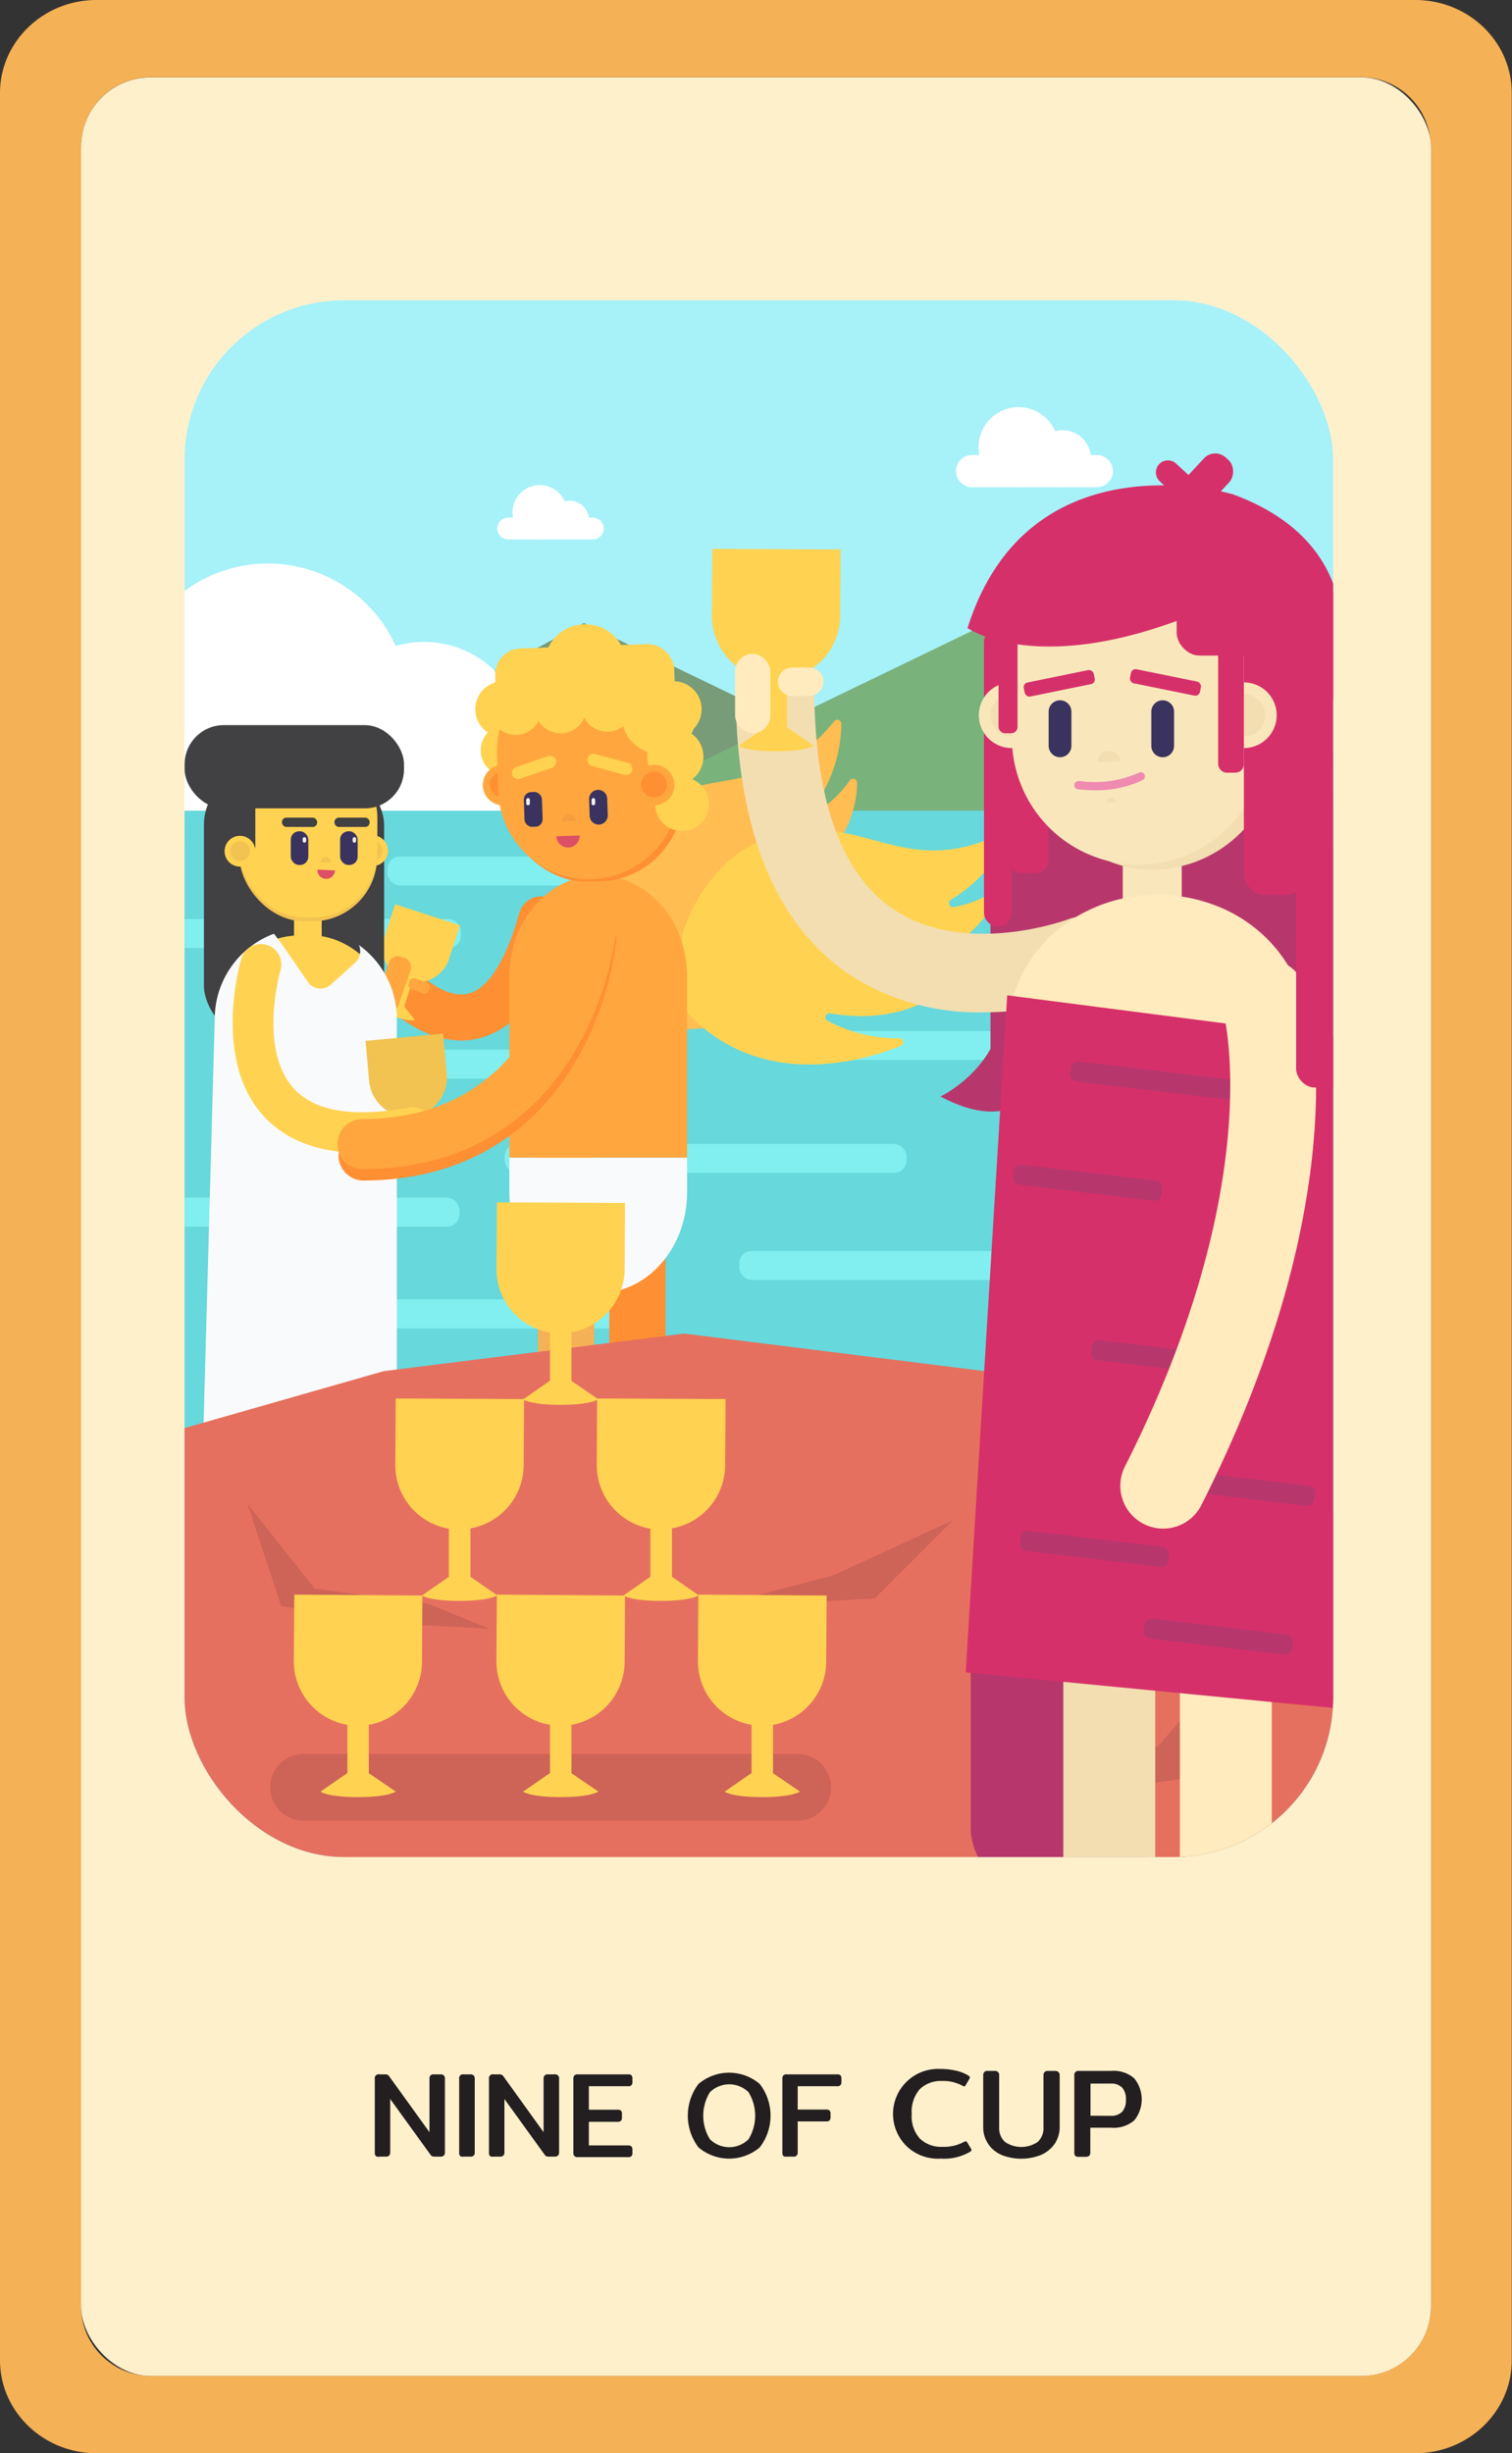 <svg xmlns="http://www.w3.org/2000/svg" xmlns:xlink="http://www.w3.org/1999/xlink" viewBox="0 0 235.04 381.18"><rect x="0" y="0" width="235.04" height="381.18" fill="#333333" stroke="none"/><defs><style>.cls-1{fill:none;}.cls-2{fill:#f4b155;}.cls-3{fill:#fff0cc;}.cls-4{fill:#231f20;}.cls-5{clip-path:url(#clip-path);}.cls-6{fill:#a7f1f9;}.cls-7{fill:#789b78;}.cls-8{fill:#79b27b;}.cls-9{fill:#fff;}.cls-10{fill:#67d8db;}.cls-11{fill:#81efef;}.cls-12{fill:#b7376c;}.cls-13{fill:#ff8f33;}.cls-14{fill:#f5b155;}.cls-15{fill:#ffbd52;}.cls-16{fill:#ffd351;}.cls-17{fill:#ffa73e;}.cls-18{fill:#f9fafb;}.cls-19{fill:#e6705f;}.cls-20{fill:#f49e40;}.cls-21{fill:#3a335f;}.cls-22{fill:#dd4f65;}.cls-23{fill:#f1f2f2;}.cls-24{fill:#ffd150;}.cls-25{fill:#414042;}.cls-26{fill:#f2c351;}.cls-27{fill:#ce6357;}.cls-28{fill:#d6306a;}.cls-29{fill:#ffebbd;}.cls-30{fill:#f2deb1;}.cls-31{fill:#f9e7bb;}.cls-32{fill:#ef8bb1;}</style><clipPath id="clip-path"><rect class="cls-1" x="28.69" y="46.66" width="178.55" height="241.88" rx="24.79"/></clipPath></defs><g id="Layer_2" data-name="Layer 2"><g id="Layer_1-2" data-name="Layer 1"><path class="cls-2" d="M235,14.45V366.73c0,8-6.73,14.45-15,14.45H15c-8.26,0-15-6.48-15-14.45V14.45C0,6.48,6.73,0,15,0H220C228.31,0,235,6.48,235,14.45Zm-12.6,343.89V22.83A10.83,10.83,0,0,0,211.62,12H23.42A10.83,10.83,0,0,0,12.6,22.83V358.34a10.83,10.83,0,0,0,10.82,10.82h188.2A10.83,10.83,0,0,0,222.44,358.34Z"/><rect class="cls-3" x="12.6" y="12.02" width="209.84" height="357.15" rx="10.82"/><path class="cls-4" d="M58.42,335a.68.68,0,0,1-.16-.5V323a.6.6,0,0,1,.71-.69h.87a.94.94,0,0,1,.41.07.85.85,0,0,1,.3.3l6.21,8.61V323a.75.75,0,0,1,.15-.52.7.7,0,0,1,.54-.17h1a.7.7,0,0,1,.54.17.67.67,0,0,1,.17.52v11.42a.68.68,0,0,1-.16.5.7.7,0,0,1-.55.17h-.89a1,1,0,0,1-.39-.06.93.93,0,0,1-.3-.3l-6.21-8.59v8.28a.68.68,0,0,1-.16.5.7.7,0,0,1-.55.17H59A.66.66,0,0,1,58.42,335Z"/><path class="cls-4" d="M71.54,335a.68.68,0,0,1-.16-.5V323a.6.6,0,0,1,.7-.69h1a.73.73,0,0,1,.55.17.71.71,0,0,1,.17.52v11.42a.6.6,0,0,1-.72.67h-1A.7.7,0,0,1,71.54,335Z"/><path class="cls-4" d="M76.17,335a.68.68,0,0,1-.16-.5V323a.6.6,0,0,1,.71-.69h.86a1,1,0,0,1,.42.07.85.85,0,0,1,.3.3l6.2,8.61V323a.75.75,0,0,1,.16-.52.7.7,0,0,1,.54-.17h1a.61.61,0,0,1,.71.69v11.42a.68.68,0,0,1-.16.5.71.71,0,0,1-.55.17h-.89a1,1,0,0,1-.39-.06.93.93,0,0,1-.3-.3l-6.21-8.59v8.28a.68.68,0,0,1-.16.5.7.7,0,0,1-.55.17h-1A.66.66,0,0,1,76.17,335Z"/><path class="cls-4" d="M89.29,335a.68.68,0,0,1-.16-.5V323a.7.7,0,0,1,.16-.52.69.69,0,0,1,.54-.17h7.82a.67.67,0,0,1,.51.15.7.7,0,0,1,.15.5v.51a.75.75,0,0,1-.15.52.64.64,0,0,1-.51.16H91.54v3.65H96a.75.75,0,0,1,.53.15.71.71,0,0,1,.15.51V329a.73.73,0,0,1-.15.52.7.7,0,0,1-.53.16H91.54v3.67h6.09a.67.67,0,0,1,.52.16.7.7,0,0,1,.16.52v.5a.63.63,0,0,1-.16.49.72.72,0,0,1-.52.15h-7.8A.69.69,0,0,1,89.29,335Z"/><path class="cls-4" d="M108.58,333.66a8.15,8.15,0,0,1,0-9.86,7.35,7.35,0,0,1,9.52,0,8.07,8.07,0,0,1,0,9.86,7.38,7.38,0,0,1-9.52,0Zm7.78-1.27a7,7,0,0,0,0-7.31,4.29,4.29,0,0,0-6,0,6.94,6.94,0,0,0,0,7.31,4.26,4.26,0,0,0,6,0Z"/><path class="cls-4" d="M121.78,335a.68.68,0,0,1-.16-.5V323a.6.6,0,0,1,.7-.69h7.82a.67.67,0,0,1,.51.15.7.7,0,0,1,.15.5v.51a.75.75,0,0,1-.15.52.64.64,0,0,1-.51.16H124v3.63h4.43a.73.73,0,0,1,.53.15.71.71,0,0,1,.15.51v.5a.75.75,0,0,1-.15.52.69.69,0,0,1-.53.16H124v4.8a.6.6,0,0,1-.72.67h-1A.7.7,0,0,1,121.78,335Z"/><path class="cls-4" d="M141.08,333.61a7,7,0,0,1,5.11-12.14,10.15,10.15,0,0,1,2.47.28,6.18,6.18,0,0,1,1.93.78.34.34,0,0,1,.17.26.48.48,0,0,1-.1.27l-.55.94c-.07.12-.15.18-.21.18a.72.72,0,0,1-.28-.1,6.11,6.11,0,0,0-3.16-.74,4.67,4.67,0,0,0-3.48,1.27,5.3,5.3,0,0,0-1.25,3.83A5.18,5.18,0,0,0,143,332.3a4.78,4.78,0,0,0,3.5,1.27,6.63,6.63,0,0,0,3.36-.77.83.83,0,0,1,.25-.09c.08,0,.16.06.24.17l.61,1a.49.49,0,0,1,.06.2c0,.08-.08.16-.22.26a8.07,8.07,0,0,1-4.58,1.06A7.05,7.05,0,0,1,141.08,333.61Z"/><path class="cls-4" d="M155.69,334.82a4.62,4.62,0,0,1-2.85-4.41v-7.92a.79.79,0,0,1,.17-.55.74.74,0,0,1,.56-.17h1a.78.78,0,0,1,.57.17.74.74,0,0,1,.18.55v8a2.92,2.92,0,0,0,.89,2.31,4.53,4.53,0,0,0,5.11,0,2.92,2.92,0,0,0,.89-2.31v-8a.74.74,0,0,1,.18-.55.78.78,0,0,1,.57-.17h1c.51,0,.77.24.77.72v7.92a4.7,4.7,0,0,1-.76,2.66,5,5,0,0,1-2.11,1.74,8.32,8.32,0,0,1-6.23,0Z"/><path class="cls-4" d="M167.17,335a.77.77,0,0,1-.17-.53V322.49a.79.79,0,0,1,.17-.55.74.74,0,0,1,.56-.17h5a4.89,4.89,0,0,1,3.58,1.15,5.17,5.17,0,0,1,0,6.55,4.93,4.93,0,0,1-3.58,1.13h-3.24v3.82a.77.77,0,0,1-.17.53.8.8,0,0,1-.58.17h-1A.78.78,0,0,1,167.17,335Zm5.47-6.25a2.37,2.37,0,0,0,1.79-.62,2.64,2.64,0,0,0,.59-1.87,2.67,2.67,0,0,0-.59-1.9,2.37,2.37,0,0,0-1.79-.62h-3.12v5Z"/><g class="cls-5"><rect class="cls-6" x="18.13" y="14.64" width="203.44" height="289.28"/><polygon class="cls-7" points="63.52 111.44 90.76 96.8 151.37 126.08 38.66 126.08 63.52 111.44"/><polygon class="cls-8" points="193.89 109.27 162.61 92.46 93.01 126.08 222.44 126.08 193.89 109.27"/><polyline class="cls-7" points="38.66 126.08 63.52 111.44 90.76 96.8"/><path class="cls-9" d="M84.31,131.21h-68a8.81,8.81,0,0,1-8.79-8.78h0a8.81,8.81,0,0,1,8.79-8.79h68a8.81,8.81,0,0,1,8.79,8.79h0A8.81,8.81,0,0,1,84.31,131.21Z"/><circle class="cls-9" cx="41.64" cy="109.38" r="21.83" transform="translate(-73.36 131.14) rotate(-79.87)"/><circle class="cls-9" cx="65.65" cy="115.66" r="15.56" transform="matrix(0.16, -0.99, 0.99, 0.16, -59.07, 161.83)"/><path class="cls-9" d="M164.58,131.21h46.65a6,6,0,0,0,6-6h0a6,6,0,0,0-6-6H164.58a6,6,0,0,0-6,6h0A6,6,0,0,0,164.58,131.21Z"/><circle class="cls-9" cx="193.85" cy="116.24" r="14.97"/><path class="cls-9" d="M166.71,120.54a10.67,10.67,0,1,0,10.67-10.67A10.67,10.67,0,0,0,166.71,120.54Z"/><rect class="cls-10" x="17.56" y="125.96" width="211.33" height="177.97"/><rect class="cls-1" x="32.8" y="14.64" width="174.11" height="289.28"/><rect class="cls-11" x="34.7" y="201.89" width="62.48" height="4.51" rx="1.95"/><rect class="cls-11" x="114.91" y="194.37" width="62.48" height="4.51" rx="1.95"/><rect class="cls-11" x="78.45" y="177.74" width="62.48" height="4.51" rx="1.95"/><rect class="cls-11" x="60.22" y="133.08" width="62.48" height="4.51" rx="1.95"/><rect class="cls-11" x="126.31" y="160.19" width="62.48" height="4.51" rx="1.95"/><rect class="cls-11" x="43.59" y="163.1" width="62.48" height="4.51" rx="1.95"/><rect class="cls-11" x="8.95" y="186.08" width="62.48" height="4.51" rx="1.95"/><rect class="cls-11" x="9.18" y="142.79" width="62.48" height="4.51" rx="1.95"/><path class="cls-12" d="M146.2,170.37s7.3-3.47,9.22-11l4.52,10.78S156.29,175.76,146.2,170.37Z"/><path class="cls-13" d="M71.72,161.67c-6.32,0-11.29-5-11.52-5.29a3.56,3.56,0,0,1,5.11-5c.08.08,4,3.9,7.54,3,3.07-.8,5.86-5.24,7.86-12.49a3.56,3.56,0,0,1,6.87,1.89c-2.78,10.13-7.15,16-13,17.52A11.57,11.57,0,0,1,71.72,161.67Z"/><path class="cls-13" d="M103.46,234.42v-47.3a4.37,4.37,0,1,0-8.74,0v48.09s0,.09,0,.14l-3.17.68a2.72,2.72,0,0,0-1.39.8l-.66.74a2.61,2.61,0,0,0,1.93,4.36h10.43a2.61,2.61,0,0,0,2.61-2.61v-2.84A2.57,2.57,0,0,0,103.46,234.42Z"/><path class="cls-14" d="M92.38,225.25V178a4.37,4.37,0,1,0-8.74,0V226c0,.05,0,.1,0,.15l-3.17.68a2.55,2.55,0,0,0-1.39.8l-.66.73a2.61,2.61,0,0,0,1.93,4.37H90.79a2.61,2.61,0,0,0,2.61-2.61v-2.84A2.59,2.59,0,0,0,92.38,225.25Z"/><path class="cls-15" d="M94.94,156.85l-3.42-9.48a.2.2,0,0,1,0-.11c-.15-.91-1.74-12.11,5.89-19.35,10.87-10.31,21.34-2.37,32.26-15.84a.63.63,0,0,1,1.12.41A22.44,22.44,0,0,1,127,124.64a.64.64,0,0,0,.89.88,17.21,17.21,0,0,0,4.18-4.24.63.63,0,0,1,1.16.35c0,3.46-1.3,10.43-9.88,15.78a.63.63,0,0,0,.43,1.16,27.8,27.8,0,0,0,7.6-2.33.63.63,0,0,1,.86.82c-1.21,2.83-4.86,8.84-14.7,11.61a.64.64,0,0,0,.12,1.25,23.27,23.27,0,0,0,11.14-2.29.63.63,0,0,1,.73,1c-5,5.31-17.95,16.38-34.24,8.58A.68.68,0,0,1,94.94,156.85Z"/><path class="cls-16" d="M105.14,155.2l.94-10s0-.07,0-.11c.26-.87,3.6-11.69,13.59-15,14.23-4.69,20.32,7,36-.57a.62.62,0,0,1,.83.83,22.46,22.46,0,0,1-8.69,9.45.62.62,0,0,0,.42,1.14,17,17,0,0,0,5.7-2.08.62.62,0,0,1,.88.79c-1.49,3.12-5.61,8.93-15.74,10.1a.62.62,0,0,0-.11,1.21,28.12,28.12,0,0,0,8,1.16.61.61,0,0,1,.42,1.07c-2.28,2.05-8.18,6-18.35,4.25a.62.62,0,0,0-.41,1.15,23,23,0,0,0,11.18,2.73.62.62,0,0,1,.23,1.19c-6.72,2.68-23.26,7.22-34.7-6.84A.61.61,0,0,1,105.14,155.2Z"/><path class="cls-17" d="M106.81,151.71c0-8.67-6.18-15.7-13.81-15.7h0c-7.63,0-13.82,7-13.82,15.7v28.18h27.63Z"/><path class="cls-18" d="M93,200.93h0c7.63,0,13.81-7,13.81-15.7v-5.34H79.18v5.34C79.18,193.9,85.37,200.93,93,200.93Z"/><path class="cls-16" d="M61.42,140.5l-1.69,5.22a5.32,5.32,0,0,0,2.63,6.35l-1.2,3.78-2.58.8s.41.6,2.81,1.36h0c2.4.76,3.11.5,3.11.5l-1.66-2.11,1.2-3.81A5.32,5.32,0,0,0,69.81,149l1.69-5.22Z"/><rect class="cls-17" x="59.44" y="148.5" width="3.58" height="8.65" rx="1.46" transform="translate(53.03 -11.61) rotate(18.98)"/><rect class="cls-17" x="63.91" y="151.32" width="3.34" height="1.79" rx="0.73" transform="matrix(0.95, 0.33, -0.33, 0.95, 53.09, -13.06)"/><path class="cls-19" d="M100.43,117.77a4,4,0,1,0,3.9-4.17A4,4,0,0,0,100.43,117.77Z"/><path class="cls-16" d="M100.39,110.35a4.34,4.34,0,1,0,4.19-4.49A4.33,4.33,0,0,0,100.39,110.35Z"/><path class="cls-19" d="M95.57,105.17a4.43,4.43,0,1,0,4.28-4.58A4.42,4.42,0,0,0,95.57,105.17Z"/><path class="cls-16" d="M82.56,110.05a4.34,4.34,0,1,1-4.49-4.19A4.35,4.35,0,0,1,82.56,110.05Z"/><path class="cls-19" d="M85.88,105.5a4.43,4.43,0,1,1-4.58-4.28A4.42,4.42,0,0,1,85.88,105.5Z"/><path class="cls-16" d="M82.72,116.48a4,4,0,1,1-4.16-3.89A4,4,0,0,1,82.72,116.48Z"/><path class="cls-17" d="M75.06,122.08a3.15,3.15,0,1,0,3-3.25A3.15,3.15,0,0,0,75.06,122.08Z"/><path class="cls-13" d="M76.18,122a2,2,0,1,0,2-2.09A2,2,0,0,0,76.18,122Z"/><rect class="cls-13" x="77.38" y="103.33" width="28.17" height="34.06" rx="13.14" transform="matrix(-1, 0.03, -0.03, -1, 186.98, 237.55)"/><path class="cls-17" d="M77.85,112.63a14.13,14.13,0,0,1,13-10.06h0a14.12,14.12,0,0,1,14.56,13.6l.2,5.88A14.13,14.13,0,0,1,92,136.61h0A14.13,14.13,0,0,1,77.46,123l-.2-5.88A14,14,0,0,1,77.85,112.63Z"/><path class="cls-20" d="M88.47,127.57l1.07,0a1.07,1.07,0,0,0-2.14.07Z"/><rect class="cls-21" x="81.48" y="123.07" width="2.82" height="5.4" rx="1.15" transform="translate(169.99 248.66) rotate(178.06)"/><path class="cls-21" d="M93.12,128.12h0a1.42,1.42,0,0,0,1.36-1.45l-.09-2.58a1.41,1.41,0,0,0-1.46-1.36h0a1.4,1.4,0,0,0-1.35,1.45l.08,2.58A1.41,1.41,0,0,0,93.12,128.12Z"/><path class="cls-16" d="M80.82,121l5-1.71a1,1,0,0,0,.6-1.21h0a1,1,0,0,0-1.21-.59l-5,1.71a1,1,0,0,0-.59,1.21h0A1,1,0,0,0,80.82,121Z"/><path class="cls-16" d="M97.12,120.4,92,119a1,1,0,0,1-.68-1.16h0a1,1,0,0,1,1.17-.68l5.11,1.36a1,1,0,0,1,.68,1.17h0A1,1,0,0,1,97.12,120.4Z"/><path class="cls-22" d="M90.11,129.81a1.81,1.81,0,1,1-3.62.13Z"/><path class="cls-16" d="M84.6,103.59A6.39,6.39,0,1,0,90.77,97,6.39,6.39,0,0,0,84.6,103.59Z"/><rect class="cls-16" x="77.01" y="100.41" width="27.83" height="9.83" rx="4.01" transform="translate(185.39 207.5) rotate(178.05)"/><path class="cls-16" d="M90.4,109.81a4,4,0,1,0,3.85-4.12A4,4,0,0,0,90.4,109.81Z"/><path class="cls-16" d="M83.15,110.06A4,4,0,1,0,87,105.94,4,4,0,0,0,83.15,110.06Z"/><path class="cls-16" d="M76.18,110.3A4,4,0,1,0,80,106.18,4,4,0,0,0,76.18,110.3Z"/><path class="cls-16" d="M109.35,117.42a4.37,4.37,0,1,1-4.52-4.22A4.37,4.37,0,0,1,109.35,117.42Z"/><path class="cls-16" d="M110.21,124.77a4.18,4.18,0,1,1-4.32-4A4.18,4.18,0,0,1,110.21,124.77Z"/><path class="cls-16" d="M108.14,111.15a5.73,5.73,0,1,1-5.92-5.53A5.72,5.72,0,0,1,108.14,111.15Z"/><path class="cls-17" d="M98.54,122.08a3.15,3.15,0,1,0,3-3.25A3.15,3.15,0,0,0,98.54,122.08Z"/><path class="cls-13" d="M99.66,122a2,2,0,1,0,2-2.09A2,2,0,0,0,99.66,122Z"/><path class="cls-23" d="M82.09,125.12h0a.29.29,0,0,1-.29-.28v-.55a.29.29,0,0,1,.29-.29h0a.29.29,0,0,1,.28.29v.55A.29.29,0,0,1,82.09,125.12Z"/><path class="cls-23" d="M92.24,125.12h0a.28.28,0,0,1-.28-.28v-.55a.28.28,0,0,1,.28-.29h0a.29.29,0,0,1,.28.29v.55A.29.29,0,0,1,92.24,125.12Z"/><path class="cls-24" d="M39.16,221.37V185.14a3.35,3.35,0,1,1,6.69,0V222s0,.08,0,.11l2.43.53a2,2,0,0,1,1.06.61l.51.56a2,2,0,0,1-1.48,3.34h-8a2,2,0,0,1-2-2V223A2,2,0,0,1,39.16,221.37Z"/><path class="cls-14" d="M47.64,214.35V178.12a3.35,3.35,0,0,1,6.7,0V215s0,.08,0,.11l2.43.53a2,2,0,0,1,1.06.61l.51.56a2,2,0,0,1-1.48,3.34h-8a2,2,0,0,1-2-2v-2.17A2,2,0,0,1,47.64,214.35Z"/><rect class="cls-25" x="31.71" y="119.56" width="28.01" height="42.19" rx="8.65" transform="translate(91.42 281.3) rotate(180)"/><rect class="cls-16" x="45.71" y="140.45" width="4.3" height="8.17" rx="2.02" transform="translate(95.72 289.08) rotate(180)"/><path class="cls-16" d="M55.53,132.18a2.39,2.39,0,1,0,2.39-2.39A2.39,2.39,0,0,0,55.53,132.18Z"/><path class="cls-26" d="M56.38,132.18a1.55,1.55,0,1,0,1.54-1.54A1.54,1.54,0,0,0,56.38,132.18Z"/><rect class="cls-26" x="37.22" y="117.26" width="21.42" height="25.9" rx="10.08" transform="translate(95.86 260.41) rotate(180)"/><rect class="cls-16" x="37.22" y="116.67" width="21.42" height="25.9" rx="10.08" transform="translate(95.86 259.23) rotate(180)"/><rect class="cls-25" x="28.69" y="112.66" width="34.1" height="12.93" rx="6.08" transform="translate(91.49 238.26) rotate(180)"/><rect class="cls-16" x="34" y="145.33" width="27.08" height="49.56" rx="12.74" transform="translate(95.07 340.22) rotate(180)"/><rect class="cls-21" x="45.19" y="129.15" width="2.73" height="5.24" rx="1.29" transform="translate(93.12 263.55) rotate(180)"/><rect class="cls-21" x="52.87" y="129.15" width="2.73" height="5.24" rx="1.29" transform="translate(108.47 263.55) rotate(180)"/><path class="cls-26" d="M50.68,134h.81a.81.81,0,0,0-1.62,0Z"/><rect class="cls-25" x="43.82" y="127.05" width="5.47" height="1.45" rx="0.68" transform="translate(93.12 255.54) rotate(180)"/><rect class="cls-25" x="51.98" y="127.05" width="5.47" height="1.45" rx="0.68" transform="translate(109.44 255.54) rotate(180)"/><path class="cls-22" d="M52.09,135.24a1.38,1.38,0,0,1-1.44,1.31,1.36,1.36,0,0,1-1.31-1.43Z"/><path class="cls-18" d="M40.74,145.92a13.87,13.87,0,0,1,1.84-.84c.84,1,3.51,4.9,5.25,7.46a2.41,2.41,0,0,0,3.61.44l3.75-3.38a2.41,2.41,0,0,0,.6-2.76,14.13,14.13,0,0,1,5.9,11.5v60.72l-30.12,4.83,1.81-65.55A14.13,14.13,0,0,1,40.74,145.92Z"/><rect class="cls-25" x="36.41" y="123.48" width="3.27" height="8.29" transform="translate(76.1 255.25) rotate(180)"/><path class="cls-26" d="M56.82,161.73l.57,6.27A6.11,6.11,0,0,0,63,173.51l.45,4.55-2.37,2s.71.45,3.59.16h0c2.88-.28,3.51-.87,3.51-.87l-2.71-1.48-.45-4.58a6.09,6.09,0,0,0,4.43-6.42l-.58-6.27Z"/><path class="cls-16" d="M34.91,132.26a2.39,2.39,0,1,0,2.39-2.39A2.39,2.39,0,0,0,34.91,132.26Z"/><path class="cls-26" d="M35.76,132.26a1.54,1.54,0,1,0,1.54-1.54A1.54,1.54,0,0,0,35.76,132.26Z"/><path class="cls-16" d="M53.21,179c-5.25-.52-9.37-2.42-12.31-5.68-7.92-8.79-3.54-23.87-3.35-24.5a3.18,3.18,0,0,1,6.09,1.81c-.07.21-3.53,12.34,2,18.46,3.24,3.59,9.27,4.59,17.91,3a3.17,3.17,0,1,1,1.16,6.24A40.86,40.86,0,0,1,53.21,179Z"/><path class="cls-13" d="M56.33,183.43a3.9,3.9,0,0,1,0-7.79c28.38,0,31.6-28.84,31.72-30.07a3.89,3.89,0,0,1,7.74.75,49.87,49.87,0,0,1-6.16,18.37C84.7,173.23,74.91,183.43,56.33,183.43Z"/><path class="cls-17" d="M56.33,181.65a3.89,3.89,0,1,1,0-7.78c28.38,0,31.6-28.85,31.72-30.08a3.89,3.89,0,0,1,7.74.75,49.81,49.81,0,0,1-6.16,18.37C84.7,171.46,74.91,181.65,56.33,181.65Z"/><polygon class="cls-19" points="18.82 224.71 59.67 213.04 106.35 207.21 153.03 213.04 193.88 230.55 211.39 236.38 211.39 306.41 30.49 306.41 18.82 224.71"/><polygon class="cls-27" points="38.47 233.66 48.93 246.85 66.55 249.2 76.09 253.07 58.48 252.11 43.71 249.54 38.47 233.66"/><polygon class="cls-27" points="154.39 274.73 179.98 271.37 193.72 255.48 185.94 268.88 185.94 276.08 170.16 278.34 154.39 274.73"/><path class="cls-27" d="M124,282.9H47.13A5.2,5.2,0,0,1,42,277.71h0a5.19,5.19,0,0,1,5.18-5.18H124a5.19,5.19,0,0,1,5.18,5.18h0A5.2,5.2,0,0,1,124,282.9Z"/><polyline class="cls-27" points="110.74 249.72 129.58 244.76 148.14 236.2 135.98 248.37"/><path class="cls-9" d="M170.49,75.7H151.11a2.51,2.51,0,0,1-2.5-2.5h0a2.51,2.51,0,0,1,2.5-2.51h19.38A2.52,2.52,0,0,1,173,73.2h0A2.51,2.51,0,0,1,170.49,75.7Z"/><circle class="cls-9" cx="158.33" cy="69.48" r="6.22"/><path class="cls-9" d="M169.6,71.27a4.43,4.43,0,1,1-4.43-4.43A4.43,4.43,0,0,1,169.6,71.27Z"/><path class="cls-9" d="M92.16,83.82H79a1.7,1.7,0,0,1-1.7-1.7h0a1.71,1.71,0,0,1,1.7-1.7H92.16a1.7,1.7,0,0,1,1.7,1.7h0A1.7,1.7,0,0,1,92.16,83.82Z"/><path class="cls-9" d="M88.13,79.6a4.23,4.23,0,1,1-4.22-4.23A4.22,4.22,0,0,1,88.13,79.6Z"/><circle class="cls-9" cx="88.55" cy="80.81" r="3.01"/><path class="cls-16" d="M45.75,247.77l-.07,10.33A10,10,0,0,0,54,268v7.49l-4.18,2.89s1.08.85,5.82.85h0c4.74,0,5.88-.86,5.88-.86l-4.19-2.85V268a10,10,0,0,0,8.27-9.76l.06-10.33Z"/><path class="cls-16" d="M61.51,217.29l-.06,10.33a10,10,0,0,0,8.33,9.9V245l-4.19,2.9s1.08.84,5.83.84h0c4.75,0,5.88-.86,5.88-.86L73.13,245v-7.53a10,10,0,0,0,8.27-9.76l.07-10.33Z"/><path class="cls-16" d="M77.24,247.77l-.07,10.33A10,10,0,0,0,85.5,268v7.49l-4.18,2.89s1.08.85,5.82.85h0c4.74,0,5.88-.86,5.88-.86l-4.19-2.85V268a10,10,0,0,0,8.27-9.76l.06-10.33Z"/><path class="cls-16" d="M77.24,186.82l-.07,10.32a10,10,0,0,0,8.33,9.91v7.48l-4.18,2.9s1.08.85,5.82.85h0c4.74,0,5.88-.86,5.88-.86l-4.19-2.86V207a10,10,0,0,0,8.27-9.76l.06-10.33Z"/><path class="cls-16" d="M92.83,217.29l-.06,10.33a10,10,0,0,0,8.33,9.9V245l-4.19,2.9s1.08.84,5.83.84h0c4.74,0,5.87-.86,5.87-.86L104.46,245v-7.53a10,10,0,0,0,8.26-9.76l.07-10.33Z"/><path class="cls-16" d="M108.56,247.77l-.06,10.33a10,10,0,0,0,8.33,9.9v7.49l-4.19,2.89s1.08.85,5.83.85h0c4.75,0,5.88-.86,5.88-.86l-4.19-2.85V268a10,10,0,0,0,8.27-9.76l.07-10.33Z"/><rect class="cls-12" x="153.97" y="95.47" width="52.93" height="72.27"/><path class="cls-12" d="M150.9,250.27h19.22a9.45,9.45,0,0,1,9.45,9.45V284a9.45,9.45,0,0,1-9.45,9.45h-9.76A9.45,9.45,0,0,1,150.9,284V250.27A0,0,0,0,1,150.9,250.27Z"/><rect class="cls-28" x="156.7" y="114.8" width="6.26" height="20.85" rx="2.06"/><path class="cls-29" d="M197.7,324.24V246.9a7.15,7.15,0,0,0-14.29,0v78.64c0,.07,0,.15,0,.23l-5.19,1.12a4.22,4.22,0,0,0-2.26,1.3l-1.09,1.2a4.27,4.27,0,0,0,3.16,7.14H195.1a4.27,4.27,0,0,0,4.27-4.27v-4.64A4.25,4.25,0,0,0,197.7,324.24Z"/><path class="cls-28" d="M155.11,143.93h0a2.15,2.15,0,0,1-2.15-2.15v-42a2.15,2.15,0,0,1,2.15-2.15h0a2.15,2.15,0,0,1,2.15,2.15v42.05A2.15,2.15,0,0,1,155.11,143.93Z"/><path class="cls-30" d="M179.58,310.58v-69c0-3.52-3.2-6.38-7.15-6.38s-7.14,2.86-7.14,6.38v70.15c0,.07,0,.14,0,.21l-5.19,1a4.44,4.44,0,0,0-2.26,1.17l-1.09,1.06c-2.49,2.45-.54,6.37,3.16,6.37H177a4.05,4.05,0,0,0,4.27-3.81V313.6A3.68,3.68,0,0,0,179.58,310.58Z"/><path class="cls-31" d="M162.36,111.13a5.1,5.1,0,1,1-5.1-5.1A5.1,5.1,0,0,1,162.36,111.13Z"/><path class="cls-30" d="M160.55,111.13a3.29,3.29,0,1,1-3.29-3.29A3.29,3.29,0,0,1,160.55,111.13Z"/><rect class="cls-31" x="174.53" y="128.61" width="9.17" height="17.45" rx="3.02"/><rect class="cls-30" x="159.25" y="83.23" width="39.4" height="51.92" rx="19.7"/><path class="cls-31" d="M177,134.36h0a19.75,19.75,0,0,1-19.7-19.7V102.14A19.76,19.76,0,0,1,177,82.44h0a19.76,19.76,0,0,1,19.7,19.7v12.52A19.76,19.76,0,0,1,177,134.36Z"/><path class="cls-30" d="M152.84,157.29a36.64,36.64,0,0,1-21-6c-11.62-8-17.5-23-17.5-44.66a6.12,6.12,0,1,1,12.24,0c0,17.35,4.08,29,12.13,34.53,11.13,7.68,27.18,1.74,27.34,1.68a6.12,6.12,0,1,1,4.39,11.43A53.16,53.16,0,0,1,152.84,157.29Z"/><path class="cls-21" d="M164.78,117.66h0a1.78,1.78,0,0,1-1.77-1.77v-5.31a1.77,1.77,0,0,1,1.77-1.77h0a1.77,1.77,0,0,1,1.77,1.77v5.31A1.78,1.78,0,0,1,164.78,117.66Z"/><path class="cls-21" d="M180.74,117.66h0a1.78,1.78,0,0,1-1.77-1.77v-5.31a1.77,1.77,0,0,1,1.77-1.77h0a1.77,1.77,0,0,1,1.77,1.77v5.31A1.77,1.77,0,0,1,180.74,117.66Z"/><rect class="cls-28" x="193.36" y="95.47" width="9.7" height="43.55" rx="3.2"/><path class="cls-30" d="M172.38,118.38h-1.73a1.73,1.73,0,0,1,3.46,0Z"/><rect class="cls-28" x="175.63" y="104.92" width="11.1" height="2.22" rx="0.73" transform="translate(24.74 -33.96) rotate(11.49)"/><rect class="cls-28" x="159.2" y="104.92" width="11.1" height="2.22" rx="0.73" transform="matrix(-0.98, 0.2, -0.2, -0.98, 347.32, 177.13)"/><path class="cls-30" d="M173.42,124.63a.67.67,0,0,0-.67-.67.68.68,0,0,0-.68.67Z"/><path class="cls-29" d="M203.07,160.21c0-8-4.87-15-12-18.59a25.19,25.19,0,0,0-11.13-2.6,24.63,24.63,0,0,0-12.75,3.5l-.75.48a21.29,21.29,0,0,0-8.93,11.89l45.61,6.46Z"/><polyline class="cls-28" points="208.47 161.34 208.47 265.5 150.12 259.85 156.57 154.65 208.47 161.34"/><rect class="cls-12" x="181.15" y="229.6" width="23.24" height="3.15" rx="1.04" transform="translate(28.65 -21.15) rotate(6.78)"/><rect class="cls-12" x="169.56" y="209.46" width="23.24" height="3.15" rx="1.04" transform="translate(26.19 -19.92) rotate(6.78)"/><rect class="cls-12" x="177.74" y="252.72" width="23.24" height="3.15" rx="1.04" transform="translate(31.35 -20.58) rotate(6.78)"/><rect class="cls-12" x="158.49" y="239.08" width="23.24" height="3.15" rx="1.04" transform="translate(29.61 -18.4) rotate(6.78)"/><path class="cls-28" d="M150.4,97.58s12.63,9,41.25-4.83c0,0,4.23,13.25,15,17.34,0,0,10.29-24-15-33.29C191.65,76.8,159.94,67.39,150.4,97.58Z"/><rect class="cls-12" x="166.3" y="166.85" width="34.8" height="3.15" rx="1.04" transform="translate(21.17 -20.52) rotate(6.78)"/><path class="cls-31" d="M198.46,111.13a5.1,5.1,0,1,1-5.1-5.1A5.1,5.1,0,0,1,198.46,111.13Z"/><path class="cls-30" d="M196.66,111.13a3.3,3.3,0,1,1-3.3-3.29A3.3,3.3,0,0,1,196.66,111.13Z"/><rect class="cls-28" x="182.91" y="91.16" width="19.58" height="10.7" rx="3.53"/><rect class="cls-28" x="189.36" y="100.35" width="4" height="19.71" rx="1.32"/><rect class="cls-28" x="155.22" y="98.13" width="2.96" height="15.8" rx="0.98" transform="translate(313.4 212.06) rotate(180)"/><path class="cls-29" d="M180.8,237.51a6.65,6.65,0,0,1-5.93-9.65c22.22-43.94,15.4-70.18,15.33-70.44A6.65,6.65,0,1,1,203,153.75c.36,1.24,8.58,31-16.25,80.11A6.65,6.65,0,0,1,180.8,237.51Z"/><rect class="cls-28" x="201.48" y="91.98" width="8.81" height="77" rx="2.9"/><path class="cls-28" d="M185.64,77.19h0a1.88,1.88,0,0,1-2.65.1l-2.71-2.51a1.89,1.89,0,0,1-.1-2.65h0a1.89,1.89,0,0,1,2.65-.1l2.71,2.51A1.89,1.89,0,0,1,185.64,77.19Z"/><rect class="cls-28" x="185.24" y="70.17" width="5.41" height="8.37" rx="2.42" transform="translate(100.67 -107.95) rotate(42.84)"/><rect class="cls-12" x="157.46" y="182.19" width="23.24" height="3.15" rx="1.04" transform="translate(22.88 -18.68) rotate(6.78)"/><path class="cls-16" d="M110.72,85.29l-.06,10.33a10,10,0,0,0,8.33,9.9V113l-4.19,2.89s1.08.85,5.82.85h0c4.75,0,5.88-.86,5.88-.86L122.34,113v-7.53a10,10,0,0,0,8.27-9.76l.07-10.33Z"/><rect class="cls-29" x="114.27" y="101.59" width="5.48" height="12.33" rx="2.74"/><path class="cls-29" d="M125.79,108.15h-2.65a2.23,2.23,0,0,1-2.22-2.22h0a2.22,2.22,0,0,1,2.22-2.21h2.65a2.22,2.22,0,0,1,2.22,2.21h0A2.23,2.23,0,0,1,125.79,108.15Z"/><path class="cls-23" d="M47.32,130.93h0a.27.27,0,0,1-.27-.27v-.31a.27.27,0,0,1,.27-.27h0a.28.28,0,0,1,.28.27v.31A.28.28,0,0,1,47.32,130.93Z"/><path class="cls-23" d="M55.09,130.93h0a.27.27,0,0,1-.27-.27v-.31a.27.27,0,0,1,.27-.27h0a.27.27,0,0,1,.27.27v.31A.27.27,0,0,1,55.09,130.93Z"/><path class="cls-32" d="M170.23,122.8a23.1,23.1,0,0,1-2.41-.14l-.19,0A.65.65,0,0,1,167,122a.64.64,0,0,1,.64-.64l.31,0a16.6,16.6,0,0,0,9.1-1.31.64.64,0,0,1,.86.3.65.65,0,0,1-.3.87A16.92,16.92,0,0,1,170.23,122.8Z"/></g></g></g></svg>